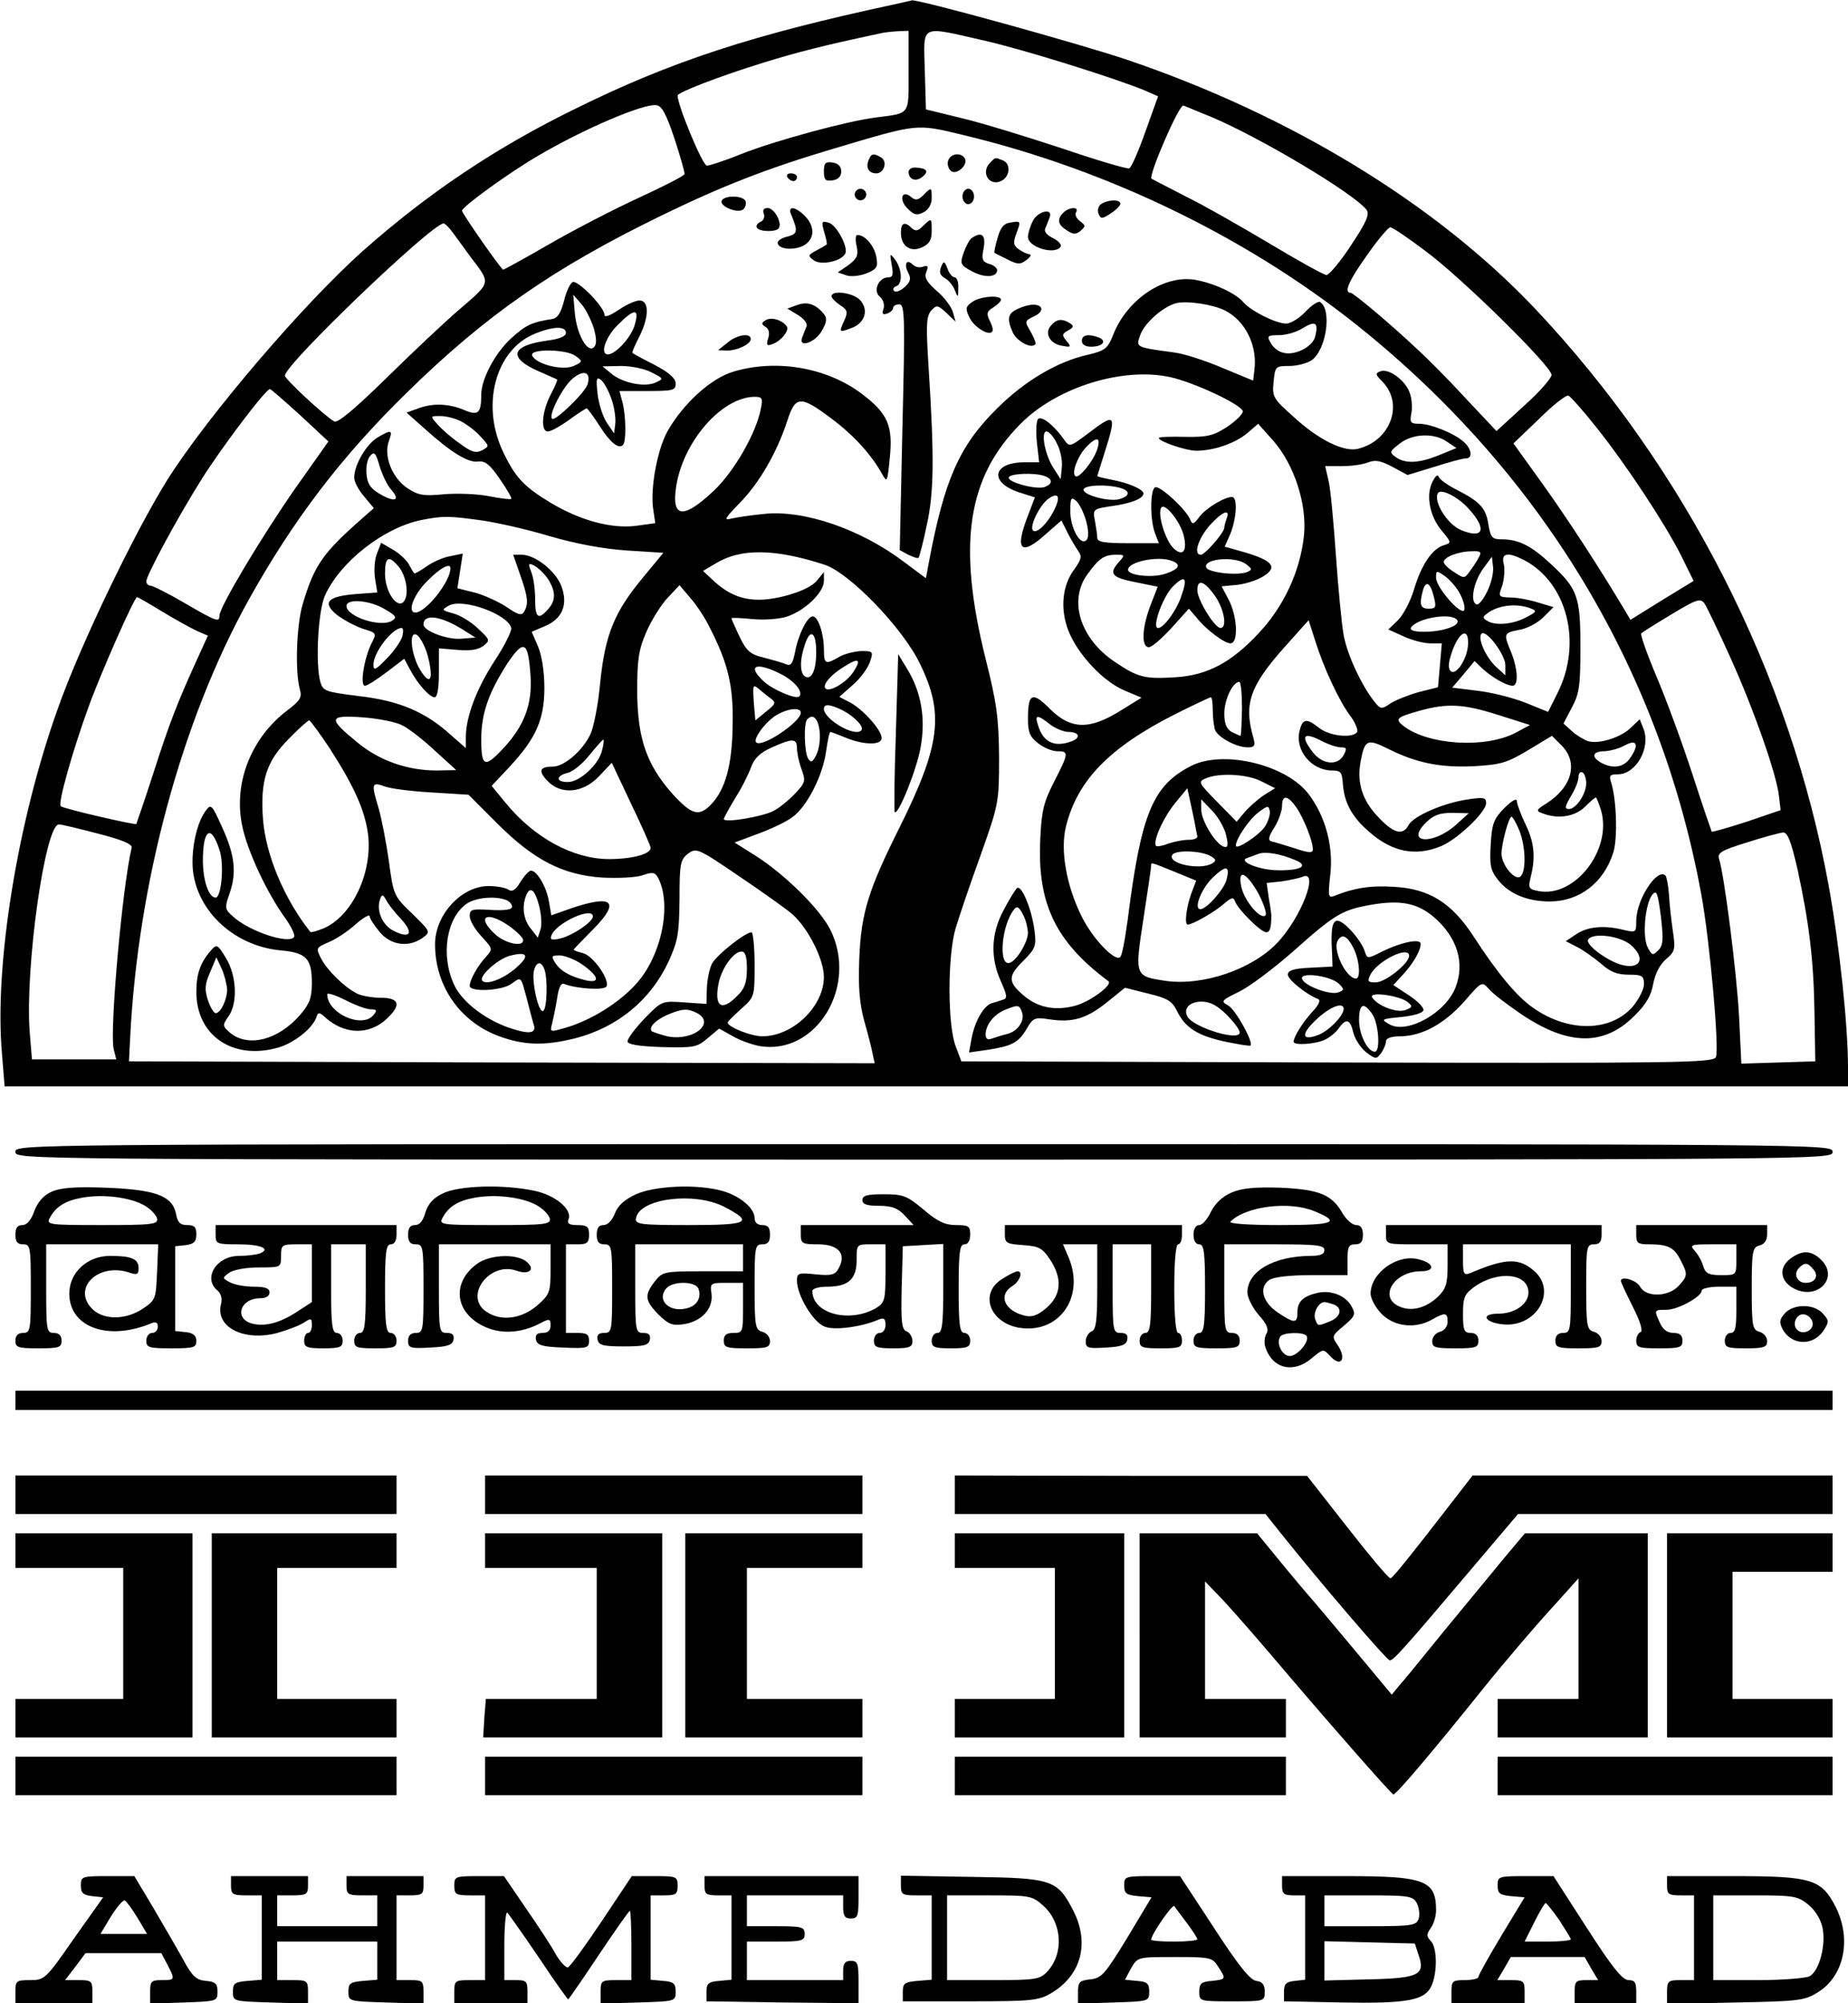<?xml version="1.0" standalone="no"?>
<!DOCTYPE svg PUBLIC "-//W3C//DTD SVG 20010904//EN"
 "http://www.w3.org/TR/2001/REC-SVG-20010904/DTD/svg10.dtd">
<svg version="1.0" xmlns="http://www.w3.org/2000/svg"
 width="480pt" height="520pt" viewBox="0 0 480 520"
 preserveAspectRatio="xMidYMid meet">

<g transform="translate(0,520) scale(0.1,-0.1)"
fill="#000000" stroke="none">
<path d="M2320 5188 c-364 -78 -576 -147 -825 -270 -205 -100 -383 -219 -552
-369 -154 -137 -403 -428 -508 -594 -84 -134 -227 -430 -285 -595 -104 -290
-165 -664 -145 -894 l7 -86 2394 0 2394 0 0 49 c0 109 -22 316 -50 471 -100
551 -372 1085 -764 1500 -257 271 -634 501 -1059 645 -128 43 -548 159 -559
154 -2 -1 -23 -5 -48 -11z m40 -172 c0 -117 6 -109 -85 -121 -74 -9 -265 -61
-350 -95 -42 -17 -82 -30 -89 -30 -11 0 -76 156 -76 182 0 8 108 50 225 86 84
26 154 44 300 75 11 3 32 5 48 6 l27 1 0 -104z m195 79 c102 -23 339 -97 419
-130 l34 -15 -33 -92 c-18 -51 -37 -94 -42 -95 -6 -2 -84 21 -175 52 -91 30
-208 66 -259 78 l-94 23 -3 102 c-3 121 -15 115 153 77z m-803 -255 c15 -46
27 -88 26 -92 -2 -5 -55 -32 -118 -61 -63 -29 -168 -83 -232 -120 -64 -37
-119 -67 -121 -67 -5 0 -107 146 -107 153 0 10 122 99 200 144 116 68 270 134
304 130 15 -1 26 -22 48 -87z m1393 57 c126 -53 367 -196 404 -241 9 -11 2
-30 -40 -93 -28 -43 -57 -77 -64 -77 -7 1 -73 37 -146 81 -74 44 -172 100
-219 123 -47 24 -87 45 -89 46 -9 7 72 195 83 190 6 -2 38 -16 71 -29z m-645
-47 c386 -92 760 -276 1053 -517 462 -379 761 -881 866 -1455 22 -120 47 -398
38 -422 -6 -15 -102 -16 -983 -14 l-977 3 -15 40 c-21 56 -21 233 0 305 9 30
38 116 65 190 47 133 48 136 48 255 -1 102 -6 140 -35 255 -74 297 -48 471 92
611 94 94 264 147 388 120 62 -14 182 -70 188 -88 2 -6 -16 -24 -39 -40 -37
-24 -52 -28 -111 -27 -37 1 -68 0 -68 -3 0 -9 71 -33 97 -33 46 0 100 19 132
45 l29 25 40 -45 c54 -62 87 -164 79 -245 -10 -93 -52 -184 -118 -254 -71 -76
-133 -109 -216 -114 -78 -5 -97 -1 -156 39 -91 60 -123 160 -72 229 30 41 43
50 74 50 23 0 23 -1 8 -18 -28 -31 -20 -41 41 -53 l59 -12 -19 -49 c-22 -58
-24 -108 -4 -108 8 0 34 23 59 50 l45 50 19 -22 c25 -32 73 -68 89 -68 21 0
18 69 -4 112 l-19 36 42 4 c23 3 53 13 68 23 36 23 22 40 -49 61 l-53 15 15
34 c16 40 19 95 4 95 -20 0 -69 -30 -85 -52 -14 -19 -18 -20 -23 -8 -9 26 -81
92 -92 85 -13 -8 -13 -85 0 -119 l10 -26 -80 0 c-61 0 -80 3 -80 14 0 7 -3 27
-6 44 -6 30 -5 31 42 38 52 7 84 20 84 33 0 11 -40 28 -84 36 -20 4 -36 8 -36
9 0 0 9 30 20 64 31 98 27 101 -45 46 -47 -35 -47 -35 -62 -14 -24 34 -55 60
-66 53 -5 -3 -7 -29 -4 -59 l6 -54 -38 0 c-83 0 -93 -52 -14 -78 l41 -13 -19
-50 c-34 -88 -17 -104 49 -44 l39 34 16 -32 c9 -18 22 -39 28 -48 10 -13 7
-22 -10 -46 -32 -42 -38 -103 -16 -160 24 -61 89 -131 145 -155 l45 -19 -55
-34 c-80 -50 -129 -49 -183 5 -46 46 -57 41 -57 -27 0 -33 5 -46 26 -62 15
-12 37 -21 50 -21 31 0 30 -5 -8 -79 -27 -53 -33 -76 -36 -150 -8 -167 40
-266 177 -368 12 -9 -46 -52 -84 -63 -50 -14 -94 -7 -130 21 -47 38 -49 53 -9
93 34 34 36 40 31 81 -8 59 -35 121 -46 109 -5 -5 -21 -31 -35 -58 -32 -60
-34 -123 -6 -184 16 -36 17 -44 5 -47 -8 -3 -21 -7 -29 -9 -21 -7 -43 -45 -52
-89 l-7 -39 49 7 c63 10 79 18 101 55 16 28 21 30 59 24 60 -9 97 2 150 45
l46 37 60 -15 c50 -12 62 -19 75 -45 21 -44 55 -65 126 -80 34 -7 64 -12 65
-10 9 7 -39 94 -58 104 -20 11 -18 13 29 36 28 14 89 60 137 102 111 99 130
110 203 123 79 14 123 5 167 -33 59 -52 79 -117 55 -180 -25 -67 -126 -123
-172 -97 -23 13 -22 14 30 19 30 3 56 10 58 17 3 6 -14 24 -37 39 l-41 27 24
26 c27 29 47 63 47 81 0 15 -52 4 -102 -21 -36 -18 -37 -18 -43 1 -9 29 -54
80 -71 80 -14 0 -18 -23 -14 -87 l1 -32 -58 -3 c-43 -2 -58 -7 -58 -18 0 -13
49 -52 78 -63 8 -3 3 -15 -14 -33 -25 -27 -49 -66 -49 -78 0 -11 61 -6 83 6
12 6 28 19 35 30 19 26 29 22 37 -12 4 -16 18 -39 33 -51 25 -19 27 -19 39 -3
7 10 13 24 13 31 0 8 13 13 38 13 56 1 113 32 165 90 46 53 46 53 64 33 10
-12 48 -41 85 -66 122 -82 215 -83 294 -3 30 29 43 53 48 82 5 26 17 50 33 64
24 20 25 26 18 74 -4 28 -9 70 -10 94 -2 24 -6 46 -9 49 -21 22 -76 -62 -76
-117 0 -31 -1 -31 -32 -24 -51 13 -94 9 -124 -11 l-27 -18 29 -15 c16 -8 44
-28 62 -43 24 -22 43 -29 72 -29 36 0 40 -3 40 -25 0 -13 -14 -40 -30 -59 -58
-65 -167 -66 -258 -2 -42 29 -93 90 -155 186 -57 87 -115 123 -206 128 -61 4
-104 -3 -154 -23 -17 -7 -18 -3 -12 52 9 73 -11 151 -54 209 -56 78 -222 119
-307 76 -100 -51 -130 -123 -165 -400 -7 -51 -15 -95 -20 -97 -15 -10 -71 49
-99 105 -40 80 -57 173 -41 236 30 119 113 204 283 290 48 24 90 44 93 44 3 0
5 -15 5 -34 0 -19 3 -42 6 -51 8 -19 55 -45 85 -45 17 0 20 4 15 23 -26 89
-11 135 82 239 l61 68 17 -53 c23 -73 62 -156 91 -195 13 -17 21 -37 18 -42
-11 -17 -71 -11 -98 10 -34 27 -44 25 -52 -9 -11 -50 32 -101 85 -101 23 0 26
-5 28 -36 4 -48 23 -84 68 -123 60 -53 121 -65 188 -37 42 18 116 88 116 111
0 15 -6 16 -47 10 -63 -9 -141 -43 -154 -66 -15 -29 -39 -23 -80 21 -41 43
-55 89 -45 143 11 58 17 60 72 33 72 -36 134 -49 221 -45 69 4 86 8 141 41
l63 38 25 -25 c44 -44 28 -108 -40 -151 -26 -16 -27 -19 -10 -25 40 -16 84 -9
110 16 14 14 27 25 29 25 2 0 8 -16 14 -35 28 -102 -69 -226 -163 -208 -26 5
-27 8 -20 37 13 52 9 90 -14 137 -12 25 -22 52 -22 59 0 9 -13 2 -32 -17 -28
-28 -33 -41 -36 -95 -3 -54 -1 -67 19 -92 28 -36 76 -56 134 -56 77 0 140 48
165 126 12 36 9 137 -5 182 -6 19 -4 22 17 22 47 0 86 68 67 118 l-10 25 -23
-22 c-27 -26 -83 -43 -111 -35 -11 4 -30 15 -42 26 l-22 20 22 42 c19 35 22
57 22 156 0 132 -7 152 -79 218 -50 46 -82 62 -125 62 -25 0 -29 4 -35 38 -6
43 -22 60 -83 91 -22 11 -43 26 -46 33 -3 8 -9 2 -17 -14 -17 -35 -6 -90 26
-127 24 -29 24 -30 5 -36 -31 -9 -59 -51 -78 -114 -9 -31 -28 -67 -42 -81
l-25 -24 40 -18 c21 -10 53 -18 69 -18 l30 0 -5 -57 -5 -57 -48 -12 c-26 -7
-59 -20 -74 -29 -25 -17 -27 -17 -45 6 -33 43 -68 118 -78 170 -5 28 -14 120
-20 206 -6 86 -14 173 -19 194 l-9 39 43 0 c24 0 55 4 69 10 19 7 33 4 63 -12
l39 -21 69 21 c37 12 74 22 82 22 19 0 16 24 -5 43 -24 22 -86 47 -116 47 -22
0 -25 3 -20 28 3 15 1 39 -5 54 -12 32 -55 63 -76 54 -13 -5 -13 -8 5 -26 57
-57 23 -154 -63 -175 -36 -9 -102 23 -167 83 -53 47 -56 52 -52 91 4 40 5 41
41 41 20 0 46 7 58 15 38 27 53 131 22 151 -5 3 -22 -8 -38 -25 -16 -17 -39
-31 -50 -31 -27 0 -92 33 -111 55 -20 24 -79 51 -128 59 -79 12 -172 -50 -209
-139 -16 -41 -22 -45 -68 -56 -80 -18 -165 -69 -236 -140 -97 -96 -136 -184
-176 -397 l-8 -43 -55 41 c-113 86 -261 137 -365 126 -33 -3 -71 -9 -85 -12
-21 -6 -18 0 22 41 50 51 96 130 123 213 21 65 34 66 114 6 59 -44 104 -94
132 -144 13 -24 14 -22 20 40 9 85 -5 117 -73 168 -90 68 -222 91 -334 57 -57
-17 -129 -82 -170 -154 -27 -48 -46 -152 -37 -205 l5 -34 -50 -7 c-64 -8 -145
14 -222 60 -71 43 -93 67 -126 138 -53 118 -17 254 79 298 50 22 87 24 87 5 0
-9 -17 -16 -48 -20 -96 -13 -104 -45 -20 -81 24 -11 44 -19 45 -20 2 -1 -6
-19 -17 -40 -23 -45 -26 -95 -7 -95 8 0 33 14 55 30 23 17 44 30 46 30 2 0 17
-20 33 -45 27 -43 50 -62 61 -50 9 8 8 75 -1 110 l-8 30 73 0 c66 0 73 2 73
19 0 14 -17 29 -55 49 -30 15 -56 29 -57 31 -2 1 6 20 17 41 26 51 27 95 1 95
-10 0 -35 -11 -55 -25 -23 -15 -36 -20 -36 -12 0 20 -68 89 -82 85 -7 -3 -17
-24 -23 -49 -8 -31 -17 -45 -30 -47 -52 -8 -69 -15 -107 -50 -42 -38 -78 -106
-78 -147 0 -48 -8 -55 -45 -39 -41 17 -83 18 -121 3 l-28 -10 45 -40 c70 -63
115 -91 141 -87 18 2 30 -7 56 -45 19 -27 32 -50 30 -52 -2 -2 -28 1 -58 7
-30 6 -83 8 -117 5 -53 -5 -66 -3 -95 16 -40 27 -62 84 -48 122 11 29 7 31
-30 9 -29 -18 -60 -71 -60 -104 0 -10 11 -32 26 -49 l25 -30 -43 -38 c-91 -81
-113 -114 -142 -212 -16 -55 -20 -175 -7 -221 6 -21 0 -29 -34 -55 -93 -71
-139 -188 -116 -298 13 -65 64 -174 111 -239 16 -22 27 -45 24 -50 -13 -20
-117 14 -160 54 -20 18 -21 21 -7 61 18 53 13 99 -22 174 -25 55 -27 57 -41
38 -20 -27 -34 -82 -34 -133 0 -116 101 -217 229 -229 67 -6 81 -21 81 -85 0
-39 -6 -54 -31 -83 -57 -65 -133 -84 -180 -47 -21 18 -22 20 -6 43 25 34 22
106 -6 152 -22 36 -24 37 -39 20 -28 -32 -38 -61 -38 -108 0 -112 93 -177 210
-145 42 11 92 50 102 80 4 13 8 13 24 -2 50 -44 113 -45 158 -3 39 36 34 55
-15 55 -22 0 -50 5 -62 11 -33 17 -77 60 -93 91 -14 27 -13 28 19 42 18 7 50
28 70 46 20 18 37 27 37 22 0 -6 12 -24 26 -41 29 -35 75 -41 111 -16 22 16
22 16 -26 63 -48 46 -49 48 -61 137 -7 50 -19 110 -26 135 -20 66 -19 71 14
59 15 -6 70 -13 123 -16 l96 -6 74 -74 c96 -96 171 -134 273 -141 41 -2 88 0
105 6 26 9 32 8 40 -6 34 -64 14 -185 -45 -262 -40 -52 -118 -104 -189 -126
-47 -14 -47 -14 -41 9 3 12 9 41 13 65 4 28 10 41 18 38 34 -13 103 -17 110
-7 10 17 -34 80 -61 87 -13 3 -24 7 -24 9 0 1 23 25 51 53 71 72 51 91 -58 54
l-51 -18 -6 35 c-6 38 -31 81 -47 81 -5 0 -17 -13 -27 -29 -13 -22 -22 -27
-32 -20 -8 5 -31 9 -51 9 -70 0 -139 -74 -139 -151 0 -108 64 -200 164 -238
67 -25 121 -26 201 -6 110 29 195 99 242 200 24 53 27 72 28 161 0 92 2 102
22 118 22 16 26 14 135 -60 62 -42 124 -86 137 -98 41 -37 81 -117 81 -162 0
-76 -80 -154 -160 -154 -29 0 -90 24 -90 36 0 2 16 18 35 35 35 31 35 32 35
115 0 46 -4 84 -8 84 -16 0 -91 -59 -103 -82 -6 -12 -12 -40 -13 -63 l-1 -41
-58 4 c-58 4 -58 4 -103 -42 -24 -25 -44 -52 -44 -59 0 -8 27 -13 89 -15 83
-2 91 -1 119 23 l30 25 34 -19 c18 -11 49 -22 69 -26 148 -27 260 155 185 303
-28 54 -117 142 -194 191 l-54 34 59 22 c33 12 74 31 90 43 39 27 81 110 89
174 4 26 8 48 11 48 2 0 20 -7 40 -15 46 -19 93 -20 93 -1 0 21 -48 74 -81 92
l-29 15 34 30 c19 16 39 43 45 59 10 29 9 30 -22 30 -18 -1 -43 -7 -57 -15
-36 -21 -40 -19 -40 19 0 41 -15 86 -29 86 -14 0 -38 -48 -46 -93 -6 -30 -11
-37 -24 -31 -9 4 -35 11 -57 17 -35 8 -45 17 -63 54 -11 24 -21 45 -21 48 0 2
24 1 54 -2 30 -3 69 0 89 6 48 16 97 63 97 93 l0 23 -18 -22 c-11 -14 -41 -29
-83 -40 -79 -20 -130 -10 -182 36 l-31 29 34 20 c64 39 153 38 282 -4 64 -21
202 -163 247 -256 64 -130 54 -212 -53 -427 -80 -160 -99 -220 -104 -337 -3
-75 0 -117 13 -165 10 -35 20 -74 22 -87 l5 -22 -968 2 -969 3 3 60 c20 403
134 825 308 1138 116 208 241 372 411 538 205 201 381 323 658 458 160 78 278
124 450 175 222 66 213 65 335 36z m-1323 -255 c10 -14 31 -42 46 -63 52 -68
53 -64 -26 -132 -40 -34 -127 -116 -194 -182 -83 -81 -126 -117 -135 -112 -28
17 -128 110 -128 119 0 29 380 393 412 395 4 0 15 -11 25 -25z m2526 -47 c96
-71 327 -299 327 -321 0 -9 -32 -45 -71 -80 l-72 -66 -81 86 c-44 48 -99 103
-121 123 -74 70 -170 150 -177 150 -18 0 -5 31 43 98 28 40 55 72 60 72 6 0
47 -28 92 -62z m-2161 -199 c8 -28 8 -43 1 -50 -17 -17 -45 33 -50 89 l-4 47
20 -23 c12 -13 26 -42 33 -63z m1640 45 c53 -27 85 -92 76 -156 l-3 -26 -80
33 c-44 19 -100 37 -125 40 -102 14 -100 13 -88 46 11 31 59 73 93 82 28 7 95
-3 127 -19z m-1533 -36 c-8 -32 -50 -78 -70 -78 -21 0 -7 44 25 76 44 44 57
44 45 2z m1767 -32 c-7 -27 -55 -51 -85 -41 -12 3 -26 15 -31 26 -10 17 -7 19
22 19 18 0 47 8 63 19 32 19 40 14 31 -23z m-1921 -50 c19 -14 19 -15 -5 -26
-29 -13 -100 5 -108 28 -5 17 89 16 113 -2z m198 -43 c31 -16 31 -16 10 -26
-29 -13 -86 -1 -115 23 l-23 19 48 1 c26 0 62 -7 80 -17z m-167 -31 c-7 -22
-85 -97 -92 -89 -10 10 28 83 53 104 30 25 49 17 39 -15z m63 -40 c7 -21 11
-49 9 -63 l-3 -24 -19 28 c-10 15 -21 49 -24 75 -4 41 -3 45 10 35 8 -7 20
-30 27 -51z m-809 -40 l73 -68 -87 -123 c-87 -125 -196 -307 -196 -329 0 -18
-7 -16 -91 33 -43 25 -83 45 -89 45 -5 0 -10 5 -10 11 0 15 79 162 143 264 50
80 167 235 178 235 3 0 38 -31 79 -68z m3367 -32 c78 -98 175 -245 219 -331
l33 -67 -82 -50 -82 -51 -16 27 c-69 115 -146 233 -211 324 l-77 107 67 64
c36 36 71 63 76 60 6 -3 39 -40 73 -83z m-2171 48 c-12 -62 -68 -160 -120
-210 -80 -76 -112 -74 -100 7 17 117 117 233 203 235 21 0 23 -3 17 -32z
m-778 -32 c15 -8 38 -25 50 -39 23 -25 24 -25 4 -36 -16 -8 -27 -5 -58 18 -22
15 -48 38 -58 50 -19 21 -19 21 8 21 15 0 39 -6 54 -14z m1547 -57 c9 -16 15
-44 13 -62 l-3 -31 -18 28 c-23 34 -34 96 -19 96 7 0 19 -14 27 -31z m1014 4
l24 -16 -44 -18 c-53 -22 -89 -23 -113 -6 -18 13 -17 15 9 35 33 27 91 29 124
5z m-910 -22 c-11 -31 -48 -75 -56 -67 -10 9 6 51 27 74 29 31 41 28 29 -7z
m-1833 -102 c25 -28 10 -34 -28 -12 -25 14 -34 27 -36 52 -2 18 2 39 9 47 11
13 15 9 25 -26 7 -23 20 -50 30 -61z m1698 35 c21 -8 20 -20 0 -28 -20 -8 -94
11 -94 24 0 11 69 14 94 4z m194 -30 c29 -8 28 -22 -2 -30 -29 -7 -99 13 -91
27 7 10 59 12 93 3z m908 -56 c47 -52 37 -78 -21 -54 -36 15 -73 75 -60 96 8
13 54 -11 81 -42z m-1080 -6 c-17 -33 -44 -58 -53 -49 -10 10 18 67 41 83 26
18 32 4 12 -34z m85 -24 c7 -26 7 -44 1 -50 -16 -16 -42 32 -42 75 0 34 2 38
15 27 8 -7 20 -30 26 -52z m254 -40 c9 -39 -3 -53 -26 -32 -22 20 -43 89 -33
106 9 15 51 -37 59 -74z m111 46 c-3 -9 -6 -19 -6 -24 0 -12 -50 -70 -61 -70
-20 0 -7 41 22 75 32 36 56 47 45 19z m-1941 -4 c39 -5 120 -23 180 -41 72
-21 143 -34 204 -38 l94 -6 -52 -63 c-75 -90 -99 -148 -112 -273 -5 -57 -17
-118 -26 -136 -20 -42 -68 -83 -97 -83 -34 0 -39 -11 -14 -37 35 -37 92 -32
134 12 l33 35 50 -106 c28 -58 51 -110 51 -115 0 -16 -48 -29 -108 -29 -93 0
-194 55 -268 145 l-37 45 46 49 c69 74 91 123 91 206 0 42 -7 85 -17 108 l-16
37 35 15 c45 19 60 56 42 104 -15 39 -68 81 -103 81 l-22 0 18 -52 c21 -59 22
-77 10 -96 -6 -11 -16 -8 -46 13 -22 14 -59 31 -83 37 l-44 11 7 45 7 45 -34
-7 c-18 -3 -46 -16 -61 -27 -16 -11 -30 -19 -31 -17 -2 1 -8 12 -14 23 -6 11
-24 28 -41 38 l-31 18 -11 -28 c-6 -15 -8 -44 -5 -64 l6 -37 -55 -4 c-75 -6
-89 -22 -50 -54 17 -13 47 -29 67 -36 36 -11 37 -11 23 -38 -19 -38 -31 -110
-17 -110 6 0 31 16 56 35 l46 35 15 -28 c20 -38 51 -72 64 -72 7 0 11 24 11
64 l0 63 48 -4 c32 -3 53 0 67 10 19 15 18 16 -14 46 -18 17 -47 35 -65 39
-29 8 -30 9 -10 20 37 20 155 -23 162 -59 1 -8 -18 -46 -43 -84 -47 -72 -75
-146 -75 -198 l0 -29 -40 35 c-65 59 -133 88 -237 100 -88 11 -94 13 -101 37
-13 47 -6 183 12 224 39 87 152 176 250 196 56 11 70 11 151 0z m2596 -97 c-5
-10 -16 -26 -24 -37 -13 -18 -15 -18 -40 -1 -15 9 -27 21 -27 26 0 13 39 28
73 28 23 1 26 -2 18 -16z m118 -7 c112 -59 152 -216 86 -346 l-24 -48 -59 24
c-33 13 -89 27 -125 31 l-65 8 29 34 29 35 22 -21 c26 -23 61 -43 77 -43 16 0
13 45 -4 87 -20 48 -20 50 21 58 20 3 48 18 63 33 l26 26 -40 12 c-22 7 -54
13 -72 13 -31 1 -32 2 -21 31 5 17 7 42 4 55 -8 30 10 33 53 11z m-2926 -14
c22 -24 30 -73 17 -92 -17 -24 -50 23 -50 71 0 43 9 48 33 21z m2011 12 c25
-9 19 -21 -16 -33 -34 -12 -98 -5 -98 10 0 21 79 37 114 23z m192 -8 c17 -13
17 -15 3 -21 -26 -10 -102 -1 -106 12 -8 23 74 30 103 9z m627 -71 c-10 -21
-22 -36 -28 -34 -17 7 -8 56 16 91 l24 33 3 -26 c2 -15 -5 -44 -15 -64z
m-2439 31 c20 -32 20 -55 -1 -78 -25 -28 -33 -22 -33 26 0 25 -4 56 -10 71 -9
23 -8 25 9 16 10 -6 26 -21 35 -35z m-254 29 c0 -35 -64 -115 -91 -115 -22 0
-5 46 30 81 34 35 61 49 61 34z m2624 -70 c8 -16 12 -33 9 -39 -9 -14 -73 60
-73 84 0 20 1 20 25 3 13 -10 31 -31 39 -48z m-728 -9 c-16 -41 -51 -84 -61
-75 -10 11 18 83 41 106 34 34 40 23 20 -31z m92 4 c22 -34 30 -80 12 -80 -15
0 -60 73 -60 98 0 31 19 24 48 -18z m567 -2 c6 -24 4 -28 -14 -28 -22 0 -25
10 -15 48 8 27 20 19 29 -20z m-1881 -78 c47 -92 61 -150 59 -250 -1 -103 -18
-168 -55 -207 -32 -34 -51 -29 -102 27 -67 76 -90 143 -91 265 0 84 4 109 24
155 13 30 38 70 55 88 l31 33 28 -33 c16 -18 39 -53 51 -78z m-1422 42 c35
-21 75 -43 90 -50 l28 -12 -26 -57 c-53 -116 -74 -170 -115 -298 -23 -71 -44
-132 -45 -134 -3 -3 -182 38 -196 46 -9 4 30 143 72 258 31 86 119 285 126
285 2 0 32 -17 66 -38z m4073 -120 c61 -135 121 -306 126 -361 l4 -34 -88 -30
c-49 -16 -89 -27 -91 -26 -1 2 -24 69 -50 149 -26 80 -68 194 -93 253 -25 59
-43 110 -40 113 3 3 38 25 78 49 65 39 75 43 86 29 6 -9 37 -73 68 -142z
m-3496 127 c31 -18 33 -22 18 -31 -31 -17 -117 12 -117 39 0 20 61 15 99 -8z
m2976 2 c18 -7 17 -9 -12 -24 -34 -18 -80 -22 -101 -8 -11 6 -11 10 0 18 28
22 76 28 113 14z m-2775 -54 l35 -22 -37 -3 c-36 -3 -98 20 -98 37 0 28 43 23
100 -12z m2585 23 c9 -14 -38 -30 -86 -30 -26 0 -38 4 -34 11 16 25 107 40
120 19z m-2740 -42 c-4 -13 -22 -39 -41 -58 -29 -30 -34 -32 -34 -15 0 31 48
94 73 95 5 0 5 -10 2 -22z m66 -50 c16 -62 7 -80 -19 -38 -26 42 -31 110 -7
90 8 -7 20 -30 26 -52z m1009 9 c0 -47 -12 -73 -29 -63 -14 9 -14 44 0 84 14
42 29 31 29 -21z m1693 18 c-3 -38 -32 -80 -45 -67 -8 8 -6 25 6 57 19 49 42
55 39 10z m97 -52 l0 -26 -24 22 c-27 25 -49 75 -38 86 12 12 62 -54 62 -82z
m-2532 -28 c5 -74 -17 -131 -73 -190 -46 -49 -55 -45 -55 25 0 68 19 122 68
198 43 64 54 58 60 -33z m838 10 c-18 -27 -62 -53 -72 -42 -9 9 15 37 51 58
36 23 43 17 21 -16z m-187 -5 c35 -18 58 -46 47 -58 -9 -8 -70 18 -93 40 -44
41 -19 51 46 18z m1197 -90 c-1 -38 -2 -70 -4 -70 -2 0 -12 5 -23 10 -13 8
-19 21 -19 48 0 36 22 82 39 82 4 0 7 -31 7 -70z m-1253 50 c7 -6 19 -16 29
-23 14 -11 13 -14 -12 -34 l-28 -23 -4 45 c-3 49 -3 50 15 35z m216 -54 c32
-17 57 -44 48 -52 -17 -18 -97 29 -97 56 0 14 16 12 49 -4z m1703 -12 l82 -26
-39 -21 c-79 -40 -224 -31 -289 18 -24 19 -19 23 41 40 72 20 114 18 205 -11z
m-1812 6 c0 -24 -101 -92 -116 -77 -9 9 27 57 55 72 30 17 61 19 61 5z m-1035
-33 c17 -8 55 -38 85 -66 l55 -50 -51 -1 c-75 0 -148 25 -206 73 -77 63 -75
71 13 65 41 -3 88 -12 104 -21z m1079 7 c9 -24 7 -63 -5 -86 -9 -17 -13 -18
-20 -7 -10 16 -12 93 -2 102 11 11 20 8 27 -9z m603 -4 c14 -11 36 -20 49 -20
27 0 32 -15 8 -24 -45 -17 -75 -3 -88 42 -9 27 -2 28 31 2z m-1871 -62 c64
-99 92 -162 100 -224 12 -100 -42 -213 -116 -244 -17 -7 -32 -11 -34 -9 -68
86 -116 200 -123 294 -7 99 9 149 67 207 26 27 50 48 53 48 3 0 27 -33 53 -72z
m2580 17 c16 -8 37 -15 47 -15 15 0 16 -3 7 -20 -15 -28 -54 -25 -79 6 -35 45
-26 56 25 29z m-1872 -22 c-8 -37 -58 -83 -89 -83 -32 0 -32 16 0 24 13 3 39
24 56 46 18 22 34 40 36 40 2 0 1 -12 -3 -27z m506 5 c0 -12 5 -36 12 -55 11
-30 10 -35 -18 -64 -16 -17 -41 -37 -55 -44 -28 -15 -129 -32 -129 -21 0 3 14
28 30 55 17 26 35 63 41 80 8 22 23 37 52 50 55 25 67 25 67 -1z m2166 -23
c-17 -27 -45 -32 -77 -15 -27 15 -23 30 9 30 15 1 38 7 52 15 31 17 38 3 16
-30z m-116 -68 c0 -28 -26 -67 -45 -67 -12 0 -10 7 5 33 11 17 20 40 20 50 0
10 5 15 10 12 6 -3 10 -16 10 -28z m-842 4 l34 -17 -29 -18 c-15 -10 -38 -30
-50 -44 l-21 -25 -51 52 c-49 50 -50 52 -28 61 37 15 110 10 145 -9z m-168
-143 c0 -5 -11 -8 -24 -8 -14 0 -37 -5 -52 -10 -15 -6 -29 -8 -31 -6 -10 10
18 73 49 111 l32 39 13 -60 c7 -32 12 -62 13 -66z m258 75 c19 -29 42 -86 42
-108 0 -10 -12 -9 -47 3 -27 8 -54 17 -61 18 -9 3 -7 13 8 36 11 18 20 43 20
56 0 30 15 28 38 -5z m-183 -72 c6 -26 4 -32 -6 -29 -22 7 -59 68 -59 97 l0
26 29 -30 c16 -17 32 -45 36 -64z m101 24 c-15 -23 -76 -63 -76 -50 0 17 33
66 57 85 25 19 28 20 31 5 2 -9 -4 -27 -12 -40z m497 5 c-60 -54 -134 -50 -80
4 20 20 36 26 69 26 l43 -1 -32 -29z m163 -15 c17 -41 19 -111 2 -121 -15 -9
-48 32 -48 60 0 26 19 96 26 96 3 0 12 -16 20 -35z m-3691 -9 c59 -15 89 -27
87 -36 -25 -107 -57 -473 -47 -522 l7 -28 -110 0 -109 0 -6 73 c-12 165 40
537 76 537 7 0 52 -11 102 -24z m315 -42 c13 -38 5 -124 -10 -124 -18 0 -33
45 -33 96 0 82 21 96 43 28z m4099 -51 c30 -139 42 -234 44 -375 l2 -123 -96
-3 -96 -3 -6 123 c-6 112 -38 365 -52 409 -5 15 7 22 72 42 43 14 85 25 94 26
12 1 21 -22 38 -96z m-1527 36 c17 -9 18 -13 7 -20 -31 -19 -118 -1 -104 22 8
13 72 11 97 -2z m221 -11 c38 -15 17 -28 -43 -27 -49 0 -107 24 -80 32 8 3 22
8 30 11 18 6 54 0 93 -16z m-312 -31 l56 -23 -13 -34 c-13 -37 -18 -80 -9 -80
13 0 72 34 94 54 20 17 25 18 29 6 7 -20 67 -80 81 -80 9 0 13 11 13 40 1 3
-2 24 -6 46 l-6 42 38 4 c20 3 45 8 55 12 45 20 -3 -106 -66 -172 -66 -69
-194 -112 -290 -98 -80 12 -80 12 -57 161 11 72 20 133 20 138 0 9 -3 10 61
-16z m135 -20 c-6 -25 -52 -77 -68 -77 -19 0 3 55 33 83 34 32 44 30 35 -6z
m84 -39 c13 -26 21 -50 17 -54 -13 -13 -56 39 -63 75 -10 48 14 37 46 -21z
m-1870 -28 c6 -23 8 -51 4 -62 l-7 -22 -18 23 c-19 23 -24 56 -13 85 10 27 23
18 34 -24z m2907 -117 c-14 -14 -16 -13 -27 7 -15 28 -7 115 12 138 11 13 14
4 22 -57 7 -60 6 -75 -7 -88z m-3265 81 c34 -37 23 -52 -20 -30 -30 15 -46 55
-34 84 4 11 7 10 15 -4 5 -11 23 -33 39 -50z m272 50 c9 -3 16 -11 16 -18 0
-7 -18 -10 -55 -8 -49 3 -55 2 -55 -16 0 -11 14 -35 30 -52 30 -33 31 -33 12
-54 -22 -24 -42 -60 -42 -75 0 -17 83 -13 108 5 27 19 24 22 41 -41 7 -27 15
-58 18 -67 6 -22 -16 -23 -70 -4 -62 23 -119 68 -138 111 -35 76 -19 173 33
209 23 16 73 21 102 10z m1356 -85 c0 -26 -33 -79 -51 -79 -26 0 -16 100 14
138 8 11 13 9 23 -10 8 -13 13 -35 14 -49z m-1130 42 c0 -14 -52 -49 -84 -57
-22 -5 -28 -4 -24 7 11 33 108 77 108 50z m-220 -23 c19 -13 35 -29 38 -35 7
-23 -44 -14 -72 12 -49 45 -24 62 34 23z m2195 -58 c16 -31 20 -80 7 -80 -26
0 -62 76 -47 99 11 18 24 12 40 -19z m721 7 c37 -32 27 -62 -18 -53 -37 7
-101 53 -93 67 12 19 83 10 111 -14z m-2894 -58 c-32 -29 -78 -47 -89 -35 -11
11 39 56 71 65 46 12 53 1 18 -30z m598 -4 c0 -35 -6 -52 -25 -70 -40 -41 -60
-29 -49 30 7 40 39 85 60 85 10 0 14 -13 14 -45z m1720 34 c0 -20 -62 -69 -86
-69 -22 0 -23 2 -14 21 20 36 100 75 100 48z m-2150 -21 c45 -31 51 -51 13
-43 -42 10 -67 24 -81 46 -11 17 -9 19 11 19 13 0 39 -10 57 -22z m-920 -66
c0 -27 -17 -62 -30 -62 -4 0 -14 15 -20 34 -9 28 -8 41 6 73 l16 38 14 -30 c7
-16 13 -40 14 -53z m824 52 c9 -24 7 -102 -3 -108 -12 -8 -31 78 -24 105 6 23
19 25 27 3z m2064 -38 c14 -14 14 -16 -2 -22 -21 -8 -88 17 -94 35 -6 19 75 8
96 -13z m-2515 -66 c16 0 17 -3 7 -15 -30 -36 -120 5 -120 54 0 5 21 -2 47
-15 25 -13 55 -24 66 -24z m2693 19 c14 -11 13 -14 -6 -21 -22 -8 -72 11 -86
33 -10 16 71 5 92 -12z m-470 -33 c19 -19 34 -39 34 -46 0 -24 -117 12 -135
40 -13 21 4 40 36 40 22 0 41 -10 65 -34z m-532 8 c9 -23 -10 -51 -38 -58 -13
-3 -31 -9 -40 -12 -11 -4 -16 -1 -16 12 1 25 22 51 51 63 33 13 36 13 43 -5z
m836 7 c0 -18 -41 -60 -70 -69 -42 -15 -40 7 5 47 34 30 65 40 65 22z m74 -13
c17 -24 22 -98 7 -98 -19 0 -41 45 -41 82 0 43 12 48 34 16z m-1753 2 c49 -27
-13 -74 -78 -60 -19 5 -37 11 -40 13 -9 10 9 29 41 43 38 16 52 17 77 4z"/>
<path d="M2256 4784 c-8 -20 1 -34 20 -34 20 0 30 30 13 41 -20 12 -26 11 -33
-7z"/>
<path d="M2463 4784 c-3 -8 -1 -20 6 -27 14 -14 47 15 37 32 -10 16 -36 13
-43 -5z"/>
<path d="M2572 4778 c-26 -26 -2 -64 30 -47 22 12 24 45 2 53 -20 8 -18 8 -32
-6z"/>
<path d="M2140 4755 c0 -22 4 -26 23 -23 14 2 22 10 22 23 0 13 -8 21 -22 23
-19 3 -23 -1 -23 -23z"/>
<path d="M2360 4754 c0 -20 19 -27 36 -13 17 14 12 22 -16 24 -11 1 -20 -4
-20 -11z"/>
<path d="M2045 4740 c3 -5 10 -10 16 -10 5 0 9 5 9 10 0 6 -7 10 -16 10 -8 0
-12 -4 -9 -10z"/>
<path d="M2220 4695 c0 -8 7 -15 15 -15 8 0 15 7 15 15 0 8 -7 15 -15 15 -8 0
-15 -7 -15 -15z"/>
<path d="M2398 4693 c-14 -13 -20 -14 -32 -4 -24 20 -32 -8 -8 -31 16 -16 23
-18 41 -9 13 7 21 21 21 36 0 30 -1 30 -22 8z"/>
<path d="M2500 4690 c0 -11 7 -20 15 -20 8 0 15 9 15 20 0 11 -7 20 -15 20 -8
0 -15 -9 -15 -20z"/>
<path d="M1875 4680 c-9 -15 43 -36 56 -23 6 6 8 16 5 22 -9 14 -53 14 -61 1z"/>
<path d="M2861 4671 c-8 -5 -11 -16 -8 -25 6 -15 9 -15 32 0 14 9 25 20 25 25
0 12 -31 11 -49 0z"/>
<path d="M1984 4645 c3 -9 -1 -18 -9 -21 -8 -4 -12 -10 -9 -15 6 -11 51 -12
57 -1 9 14 -12 52 -29 52 -10 0 -14 -5 -10 -15z"/>
<path d="M2055 4643 c18 -43 17 -50 -9 -57 -14 -3 -26 -10 -26 -16 0 -16 37
-21 64 -9 32 15 35 50 6 79 -25 25 -45 26 -35 3z"/>
<path d="M2762 4648 c-17 -17 -15 -31 9 -46 16 -11 24 -11 36 -1 13 12 13 14
-2 25 -9 7 -14 17 -10 23 9 15 -18 14 -33 -1z"/>
<path d="M2682 4625 c-7 -14 -12 -32 -12 -40 0 -27 71 -48 85 -25 3 5 -6 15
-20 22 -15 7 -24 17 -20 25 3 7 8 20 11 28 11 27 -32 17 -44 -10z"/>
<path d="M2141 4597 c5 -17 8 -31 6 -32 -1 -1 -13 -8 -26 -15 -23 -12 -23 -14
-7 -26 18 -13 70 -3 81 17 10 15 -22 76 -43 81 -18 5 -19 3 -11 -25z"/>
<path d="M2397 4613 c-13 -13 -19 -14 -29 -5 -18 18 -28 14 -28 -12 0 -35 25
-52 55 -38 19 9 25 19 25 42 0 35 0 35 -23 13z"/>
<path d="M2623 4622 c-16 -2 -25 -14 -32 -40 -6 -20 -9 -37 -8 -38 1 -1 16 -9
33 -17 27 -14 34 -14 50 -2 11 8 14 15 8 15 -5 0 -18 6 -28 13 -14 10 -15 17
-6 41 12 33 12 33 -17 28z"/>
<path d="M2225 4561 c5 -24 1 -32 -21 -49 l-28 -19 23 -8 c12 -4 36 -1 53 6
26 11 29 16 24 43 -6 29 -29 56 -49 56 -5 0 -6 -13 -2 -29z"/>
<path d="M2524 4582 c-6 -4 -15 -21 -21 -38 -10 -29 -9 -32 23 -49 32 -17 64
-15 64 4 0 5 -9 13 -21 16 -18 6 -20 12 -14 41 6 34 -5 44 -31 26z"/>
<path d="M2316 4513 c5 -26 3 -33 -9 -33 -25 0 -40 -35 -22 -50 9 -7 13 -21
10 -31 -5 -14 -2 -17 9 -13 9 3 16 10 16 15 0 5 7 9 16 9 14 0 15 -33 8 -319
l-7 -319 22 -12 c13 -6 24 -10 27 -8 2 3 12 40 21 84 19 84 20 177 5 409 -7
110 -6 133 6 148 15 16 17 16 40 -5 l24 -23 -7 25 c-4 14 -23 39 -42 55 -26
23 -33 35 -27 49 6 15 4 18 -8 14 -9 -4 -21 -1 -27 5 -16 16 -24 2 -12 -21 8
-15 6 -23 -9 -37 -11 -10 -23 -15 -28 -10 -4 4 -1 10 6 12 17 6 15 45 -3 69
-14 18 -14 17 -9 -13z"/>
<path d="M2444 4506 c-5 -13 -2 -21 10 -28 10 -5 21 -19 26 -31 8 -21 9 -20 9
6 1 15 -4 27 -9 27 -6 0 -15 10 -19 23 -8 20 -10 21 -17 3z"/>
<path d="M2160 4431 c0 -5 10 -15 22 -23 20 -13 21 -18 10 -42 -13 -29 -13
-30 21 -17 34 13 44 47 21 72 -17 19 -74 27 -74 10z"/>
<path d="M2525 4416 c-17 -12 -18 -17 -7 -40 12 -26 54 -51 60 -35 2 4 -2 17
-8 28 -8 17 -7 23 10 33 11 7 20 16 20 20 0 13 -55 9 -75 -6z"/>
<path d="M2070 4408 l-25 -9 28 -17 c15 -9 25 -22 22 -29 -3 -7 -8 -20 -11
-28 -12 -29 31 -16 50 15 14 25 15 34 5 46 -21 25 -43 32 -69 22z"/>
<path d="M2643 4398 c-26 -12 -28 -26 -12 -62 11 -22 47 -42 58 -30 3 2 -3 17
-12 33 -16 27 -16 28 9 40 27 12 24 31 -4 30 -9 0 -27 -5 -39 -11z"/>
<path d="M1989 4369 c-12 -7 -12 -10 0 -18 8 -5 11 -16 6 -30 -5 -17 -3 -20
12 -14 22 8 43 35 37 45 -11 17 -40 26 -55 17z"/>
<path d="M2729 4354 c-17 -20 -1 -48 32 -52 21 -4 22 -2 9 13 -12 15 -12 18 4
27 15 8 16 12 5 19 -21 13 -35 11 -50 -7z"/>
<path d="M1889 4310 l-24 -19 23 -1 c28 0 62 17 62 30 0 17 -37 11 -61 -10z"/>
<path d="M2810 4315 c0 -9 9 -15 24 -15 30 0 42 15 20 24 -27 10 -44 7 -44 -9z"/>
<path d="M2327 3299 c-4 -112 -5 -205 -3 -207 9 -9 57 110 67 167 14 75 2 145
-35 205 l-23 38 -6 -203z"/>
<path d="M40 2210 c0 -20 7 -20 2360 -20 2353 0 2360 0 2360 20 0 20 -7 20
-2360 20 -2353 0 -2360 0 -2360 -20z"/>
<path d="M133 2106 c-20 -9 -35 -26 -44 -50 -8 -23 -19 -36 -31 -36 -13 0 -18
-8 -18 -25 0 -18 5 -25 20 -25 19 0 20 -7 20 -115 0 -108 -1 -115 -20 -115
-13 0 -20 -7 -20 -20 0 -18 7 -20 60 -20 53 0 60 2 60 20 0 13 -7 20 -20 20
-19 0 -20 7 -20 115 l0 115 145 0 146 0 -3 -72 c-3 -70 -4 -73 -37 -95 -43
-29 -99 -30 -129 -3 -58 54 12 125 96 96 18 -6 22 -4 22 12 0 24 -18 32 -74
32 -59 0 -106 -43 -106 -98 0 -87 100 -124 213 -77 12 5 17 2 17 -9 0 -9 -7
-16 -15 -16 -8 0 -15 -9 -15 -20 0 -18 7 -20 65 -20 58 0 65 2 65 19 0 14 -8
21 -27 23 l-28 3 0 110 0 110 28 3 c21 3 27 9 27 28 0 19 -5 24 -24 24 -18 0
-25 7 -29 30 -10 46 -53 62 -182 67 -81 3 -118 0 -142 -11z m242 -35 c16 -9
31 -25 33 -34 3 -15 -11 -17 -143 -17 -138 0 -145 1 -136 18 16 30 40 45 84
53 56 10 125 1 162 -20z"/>
<path d="M1150 2102 c-24 -11 -38 -27 -45 -49 -6 -22 -15 -33 -27 -33 -13 0
-18 -8 -18 -25 0 -18 5 -25 20 -25 19 0 20 -7 20 -115 0 -108 -1 -115 -20
-115 -13 0 -20 -7 -20 -20 0 -19 5 -21 57 -18 46 2 59 7 61 21 2 12 -3 17 -17
17 -20 0 -21 5 -21 115 l0 115 145 0 145 0 0 -64 c0 -61 -2 -66 -35 -95 -41
-35 -95 -42 -133 -15 -57 40 9 129 78 106 36 -13 53 4 25 25 -28 19 -92 16
-125 -7 -66 -47 -60 -124 13 -161 44 -23 99 -21 150 6 25 13 27 12 27 -6 0
-13 -7 -19 -21 -19 -14 0 -19 -5 -17 -17 3 -15 16 -19 71 -21 62 -3 67 -1 67
18 0 16 -6 20 -30 20 l-30 0 0 115 0 115 30 0 c25 0 30 4 30 25 0 21 -5 25
-30 25 -22 0 -28 4 -23 16 9 25 -35 62 -89 73 -78 17 -197 14 -238 -7z m245
-31 c16 -9 31 -25 33 -34 3 -15 -11 -17 -143 -17 -138 0 -145 1 -136 18 16 30
40 45 84 53 56 10 125 1 162 -20z"/>
<path d="M1652 2100 c-30 -14 -47 -29 -55 -50 -7 -18 -19 -30 -29 -30 -13 0
-18 -8 -18 -25 0 -18 5 -25 20 -25 19 0 20 -7 20 -115 0 -110 -1 -115 -21
-115 -14 0 -19 -5 -17 -17 3 -15 14 -18 68 -18 54 0 65 3 68 18 2 12 -3 17
-17 17 -20 0 -21 5 -21 115 l0 115 140 0 140 0 0 -35 0 -35 -104 0 c-101 0
-105 -1 -125 -26 -28 -36 -26 -50 9 -86 27 -26 36 -30 68 -25 46 8 75 41 70
79 -4 27 -3 28 39 28 l43 0 0 -65 c0 -63 -1 -65 -25 -65 -18 0 -25 -5 -25 -20
0 -18 7 -20 60 -20 52 0 60 2 60 19 0 10 -9 21 -20 24 -18 5 -20 14 -20 116 0
104 1 111 20 111 15 0 20 7 20 25 0 18 -5 25 -20 25 -13 0 -20 7 -20 18 0 26
-38 58 -85 71 -65 18 -174 13 -223 -9z m228 -32 c79 -41 66 -48 -90 -48 -129
0 -141 2 -138 18 9 51 150 69 228 30z m-66 -213 c9 -23 -4 -45 -30 -51 -45
-12 -79 21 -54 51 16 20 76 20 84 0z"/>
<path d="M3198 2104 c-23 -10 -42 -28 -53 -50 -9 -19 -22 -34 -30 -34 -9 0
-15 -10 -15 -25 0 -16 6 -25 15 -25 12 0 15 -19 15 -115 0 -96 -3 -115 -15
-115 -8 0 -15 -9 -15 -20 0 -18 7 -20 60 -20 53 0 60 2 60 20 0 13 -7 20 -20
20 -19 0 -20 7 -20 115 l0 115 130 0 c109 0 130 -2 130 -15 0 -11 -11 -15 -37
-15 -95 -1 -163 -40 -163 -95 0 -13 13 -39 29 -58 21 -23 27 -37 21 -48 -5 -7
-7 -23 -4 -34 18 -58 73 -72 122 -30 29 24 29 24 47 5 27 -30 43 -9 21 26 -18
26 -17 26 15 53 28 24 31 29 20 49 -15 29 -54 44 -89 36 -38 -9 -52 -23 -52
-50 0 -30 -8 -30 -51 -1 -39 26 -50 64 -23 84 12 8 50 13 111 13 l93 0 0 40
c0 33 3 40 20 40 15 0 20 7 20 25 0 17 -6 25 -17 25 -10 0 -25 13 -35 29 -28
50 -60 63 -161 68 -69 2 -101 -1 -129 -13z m216 -48 c70 -29 53 -36 -90 -36
-86 0 -134 4 -128 9 40 40 153 54 218 27z m50 -242 c24 -9 19 -33 -10 -44 -32
-13 -31 -13 -38 6 -6 16 9 44 24 44 5 0 15 -3 24 -6z m-70 -82 c8 -14 -24 -52
-44 -52 -19 0 -36 32 -25 50 7 12 62 13 69 2z"/>
<path d="M2240 2085 c0 -11 11 -15 43 -15 33 0 49 -6 67 -25 l23 -25 -146 0
-147 0 0 -25 c0 -23 4 -25 45 -25 52 0 74 -24 54 -61 -9 -18 -18 -21 -60 -17
-45 5 -49 3 -49 -16 0 -39 43 -110 73 -120 26 -10 97 0 140 19 13 5 17 2 17
-14 0 -12 -6 -21 -15 -21 -8 0 -15 -9 -15 -20 0 -17 7 -20 50 -20 42 0 50 3
50 19 0 10 -7 22 -15 25 -13 5 -15 24 -13 113 l3 108 53 3 52 3 0 -115 c0 -96
-3 -116 -15 -116 -8 0 -15 -9 -15 -20 0 -17 7 -20 50 -20 43 0 50 3 50 20 0
11 -7 20 -15 20 -12 0 -15 19 -15 115 0 96 3 115 15 115 9 0 15 9 15 25 0 22
-4 25 -37 25 -28 0 -48 9 -84 40 -43 36 -53 40 -103 40 -43 0 -56 -3 -56 -15z
m60 -190 c0 -66 -2 -76 -22 -89 -69 -42 -168 -17 -168 43 0 6 17 11 38 11 55
0 77 19 77 69 0 41 0 41 37 41 l38 0 0 -75z"/>
<path d="M560 1995 c0 -24 3 -25 59 -25 59 0 86 -12 55 -24 -9 -3 -33 -6 -53
-6 -59 0 -95 -58 -56 -90 9 -8 13 -21 9 -35 -15 -59 57 -97 143 -76 26 7 58
19 71 27 20 13 22 13 22 -6 0 -11 -4 -20 -10 -20 -5 0 -10 -9 -10 -20 0 -17 7
-20 50 -20 43 0 50 3 50 20 0 11 -7 20 -15 20 -12 0 -15 19 -15 115 l0 115 45
0 45 0 0 -115 c0 -96 -3 -115 -15 -115 -8 0 -15 -9 -15 -20 0 -18 7 -20 55
-20 48 0 55 2 55 20 0 11 -7 20 -15 20 -12 0 -15 19 -15 115 0 96 3 115 15
115 9 0 15 9 15 25 l0 25 -235 0 -235 0 0 -25z m250 -100 l0 -75 -37 -24 c-45
-30 -84 -40 -117 -32 -49 12 -33 66 20 66 15 0 24 6 24 15 0 11 -11 15 -41 15
-22 0 -50 5 -61 11 -21 11 -21 12 -3 25 11 8 44 14 77 14 58 0 58 0 58 30 0
28 2 30 40 30 l40 0 0 -75z"/>
<path d="M2610 1996 c0 -23 5 -25 47 -28 41 -3 50 -7 70 -37 33 -49 30 -93 -9
-126 -23 -20 -38 -25 -57 -20 -53 13 -69 54 -31 77 19 12 28 38 13 38 -5 0
-23 -9 -40 -20 -59 -36 -34 -111 41 -126 105 -19 175 77 132 181 l-15 35 45 0
44 0 0 -110 c0 -89 -3 -112 -15 -116 -8 -4 -15 -15 -15 -26 0 -17 6 -19 52
-16 41 2 54 7 56 21 2 12 -3 17 -17 17 -20 0 -21 5 -21 115 l0 115 50 0 50 0
0 -115 c0 -96 -3 -115 -15 -115 -8 0 -15 -9 -15 -20 0 -18 7 -20 55 -20 48 0
55 2 55 20 0 11 -4 20 -10 20 -6 0 -10 45 -10 115 0 70 4 115 10 115 6 0 10
11 10 25 l0 25 -230 0 -230 0 0 -24z"/>
<path d="M3600 1995 c0 -25 1 -25 80 -25 l80 0 0 -55 c0 -46 -4 -60 -24 -80
-31 -30 -70 -41 -102 -26 -54 24 -13 91 56 91 39 0 36 21 -5 31 -55 15 -125
-35 -125 -89 0 -13 13 -37 29 -53 33 -33 88 -39 131 -14 34 19 40 18 40 -6 0
-12 -8 -23 -20 -26 -11 -3 -20 -14 -20 -24 0 -17 8 -19 60 -19 53 0 60 2 60
20 0 13 -7 20 -20 20 -17 0 -20 7 -20 49 0 44 4 52 30 71 61 43 140 35 140
-15 0 -30 -35 -55 -78 -55 -49 0 -36 -24 15 -28 83 -6 136 83 81 136 -41 38
-76 37 -170 -3 -16 -6 -18 -1 -18 34 l0 41 140 0 140 0 0 -115 c0 -108 -1
-115 -20 -115 -13 0 -20 -7 -20 -20 0 -18 7 -20 60 -20 52 0 60 2 60 19 0 10
-9 21 -20 24 -18 5 -20 14 -20 116 0 104 1 111 20 111 15 0 20 7 20 25 l0 25
-280 0 -280 0 0 -25z"/>
<path d="M4250 1995 c0 -22 4 -25 34 -25 48 0 65 -8 81 -41 19 -36 19 -41 -5
-67 -27 -29 -85 -30 -100 -2 -9 17 -50 29 -50 15 0 -3 14 -33 31 -67 20 -39
27 -64 20 -66 -6 -2 -11 -12 -11 -23 0 -17 8 -19 60 -19 53 0 60 2 60 20 0 14
-7 20 -23 20 -16 0 -28 9 -35 25 -16 35 -16 35 16 35 30 0 92 34 92 50 0 5 20
10 45 10 l45 0 0 -60 c0 -47 -3 -60 -15 -60 -8 0 -15 -9 -15 -20 0 -18 7 -20
55 -20 47 0 55 3 55 19 0 10 -9 21 -20 24 -18 5 -20 14 -20 112 0 98 2 107 20
112 13 3 20 14 20 29 l0 24 -170 0 -170 0 0 -25z m260 -65 c0 -40 0 -40 -39
-40 -32 0 -41 4 -47 23 -3 12 -13 30 -22 40 -14 16 -11 17 46 17 l62 0 0 -40z"/>
<path d="M4652 1934 c-33 -23 -29 -60 8 -79 61 -31 117 28 71 74 -25 25 -49
27 -79 5z m58 -29 c15 -17 5 -35 -20 -35 -22 0 -33 23 -17 39 15 15 22 14 37
-4z"/>
<path d="M4636 1791 c-14 -16 -15 -23 -6 -41 23 -43 80 -45 107 -3 14 22 14
25 -2 43 -23 26 -76 26 -99 1z m72 -24 c4 -20 -25 -34 -40 -19 -15 15 -1 44
19 40 10 -2 19 -11 21 -21z"/>
<path d="M40 1565 l0 -25 2360 0 2360 0 0 25 0 25 -2360 0 -2360 0 0 -25z"/>
<path d="M40 1320 l0 -50 495 0 495 0 0 50 0 50 -495 0 -495 0 0 -50z"/>
<path d="M1260 1320 l0 -50 490 0 490 0 0 50 0 50 -490 0 -490 0 0 -50z"/>
<path d="M2480 1320 l0 -50 404 0 403 0 39 -49 c104 -130 276 -331 284 -331 9
0 34 27 204 228 l129 152 408 0 409 0 0 50 0 50 -467 0 -468 0 -55 -71 c-105
-136 -152 -194 -158 -196 -4 -2 -54 58 -112 132 l-105 134 -457 0 -458 1 0
-50z"/>
<path d="M40 1175 l0 -45 140 0 140 0 0 -170 0 -170 -140 0 -140 0 0 -50 0
-50 230 0 230 0 0 265 0 265 -230 0 -230 0 0 -45z"/>
<path d="M550 955 l0 -265 240 0 240 0 0 50 0 50 -155 0 -155 0 0 170 0 170
155 0 155 0 0 45 0 45 -240 0 -240 0 0 -265z"/>
<path d="M1260 1175 l0 -45 145 0 145 0 0 -170 0 -170 -144 0 -144 0 -4 -50
-3 -50 233 0 232 0 0 265 0 265 -230 0 -230 0 0 -45z"/>
<path d="M1780 955 l0 -265 230 0 230 0 0 50 0 50 -150 0 -150 0 0 170 0 170
150 0 150 0 0 45 0 45 -230 0 -230 0 0 -265z"/>
<path d="M2480 1175 l0 -45 130 0 130 0 0 -170 0 -170 -130 0 -130 0 0 -50 0
-50 220 0 220 0 0 265 0 265 -220 0 -220 0 0 -45z"/>
<path d="M2960 955 l0 -265 190 0 190 0 0 50 0 50 -105 0 -105 0 0 153 0 152
48 -50 c26 -28 81 -91 122 -139 144 -170 312 -361 319 -364 6 -2 98 106 236
278 49 61 134 161 192 224 l53 59 0 -156 0 -157 -105 0 -105 0 0 -50 0 -50
195 0 195 0 0 265 0 265 -159 0 -160 0 -53 -63 c-29 -35 -99 -120 -155 -188
-55 -68 -109 -134 -120 -146 l-18 -22 -80 96 c-44 53 -98 117 -120 143 -22 25
-65 76 -95 113 l-55 67 -152 0 -153 0 0 -265z"/>
<path d="M4330 955 l0 -265 215 0 215 0 0 50 0 50 -130 0 -130 0 0 165 0 165
130 0 130 0 0 50 0 50 -215 0 -215 0 0 -265z"/>
<path d="M40 590 l0 -50 495 0 495 0 0 50 0 50 -495 0 -495 0 0 -50z"/>
<path d="M1260 590 l0 -50 490 0 490 0 0 50 0 50 -490 0 -490 0 0 -50z"/>
<path d="M2480 590 l0 -50 430 0 430 0 0 50 0 50 -430 0 -430 0 0 -50z"/>
<path d="M3890 590 l0 -50 435 0 435 0 0 50 0 50 -435 0 -435 0 0 -50z"/>
<path d="M210 306 c0 -20 6 -25 29 -28 l29 -3 -76 -107 c-73 -105 -76 -108
-114 -108 -36 0 -38 -2 -38 -30 l0 -30 100 0 100 0 0 30 c0 28 -3 30 -36 30
l-35 0 27 35 26 35 99 0 98 0 16 -30 c20 -39 20 -40 -15 -40 -27 0 -30 -3 -30
-30 l0 -31 88 3 c85 3 87 3 87 28 0 20 -5 26 -30 28 -25 2 -36 12 -59 55 -16
29 -51 89 -78 135 l-49 82 -70 0 c-66 0 -69 -1 -69 -24z m147 -84 l25 -42 -61
0 -60 0 27 45 c15 24 31 43 36 42 4 -2 19 -22 33 -45z"/>
<path d="M600 305 c0 -22 4 -25 40 -25 l40 0 0 -109 0 -110 -37 -3 c-33 -3
-38 -6 -38 -28 0 -25 1 -25 98 -28 l97 -3 0 31 c0 28 -2 30 -40 30 l-40 0 0
50 0 50 130 0 130 0 0 -49 0 -50 -37 -3 c-33 -3 -38 -6 -38 -28 0 -25 1 -25
98 -28 l97 -3 0 31 c0 28 -3 30 -35 30 l-35 0 0 110 0 110 35 0 c31 0 35 3 35
25 l0 25 -100 0 -100 0 0 -25 c0 -22 4 -25 40 -25 l40 0 0 -40 0 -40 -130 0
-130 0 0 40 0 40 40 0 c36 0 40 3 40 25 l0 25 -100 0 -100 0 0 -25z"/>
<path d="M1180 305 c0 -22 4 -25 40 -25 l40 0 0 -110 0 -110 -40 0 c-38 0 -40
-2 -40 -30 l0 -30 95 0 95 0 0 30 c0 27 -3 30 -30 30 l-30 0 0 92 c0 51 4 88
8 83 5 -6 42 -58 82 -117 40 -60 74 -108 76 -108 1 0 37 52 79 115 42 63 79
115 81 115 2 0 4 -40 4 -90 l0 -90 -40 0 c-38 0 -40 -2 -40 -30 l0 -31 98 3
c96 3 97 3 97 28 0 21 -5 26 -32 28 l-33 3 0 110 0 109 35 0 c31 0 35 3 35 25
0 24 -3 25 -60 25 l-59 0 -78 -117 c-43 -64 -82 -118 -88 -120 -5 -1 -20 14
-32 35 -11 21 -47 75 -78 120 l-56 82 -65 0 c-62 0 -64 -1 -64 -25z"/>
<path d="M1830 305 c0 -22 4 -25 35 -25 l35 0 0 -109 0 -110 -32 -3 c-28 -2
-33 -7 -33 -28 l0 -25 198 -3 197 -2 0 55 c0 48 -2 55 -20 55 -15 0 -20 -7
-20 -25 l0 -25 -125 0 -125 0 0 50 0 50 75 0 c68 0 75 2 75 20 0 18 -7 20 -75
20 l-75 0 0 40 0 40 125 0 125 0 0 -30 c0 -23 4 -30 20 -30 18 0 20 7 20 55
l0 55 -200 0 -200 0 0 -25z"/>
<path d="M2340 306 c0 -24 4 -26 40 -26 l40 0 0 -109 0 -110 -37 -3 c-33 -3
-38 -6 -38 -28 l0 -25 175 0 c159 0 178 2 210 21 78 46 101 129 58 214 -42 81
-54 85 -264 88 l-184 3 0 -25z m370 -53 c49 -44 54 -124 10 -171 -19 -20 -30
-22 -140 -22 l-120 0 0 110 0 110 110 0 c106 0 111 -1 140 -27z"/>
<path d="M2920 306 c0 -21 5 -25 36 -28 l35 -3 -63 -105 c-58 -95 -67 -105
-96 -108 -28 -3 -32 -7 -32 -33 l0 -30 93 3 c91 3 92 3 92 28 0 21 -5 26 -32
28 l-31 3 16 30 c17 29 17 29 113 29 92 0 98 -1 113 -25 21 -32 21 -33 -16
-37 -28 -2 -33 -7 -33 -28 0 -25 1 -25 85 -25 84 0 85 0 85 25 0 18 -6 26 -22
28 -16 2 -47 41 -110 138 l-88 134 -72 0 c-71 0 -73 -1 -73 -24z m163 -98 c15
-20 27 -39 27 -42 0 -3 -27 -6 -60 -6 -33 0 -60 2 -60 5 0 13 55 93 60 87 3
-4 18 -24 33 -44z"/>
<path d="M3330 305 c0 -21 5 -25 30 -25 l30 0 0 -109 0 -110 -27 -3 c-22 -2
-28 -8 -28 -28 l0 -25 150 -3 c169 -3 216 5 233 43 16 35 15 101 -2 117 -11
12 -11 17 0 33 8 10 14 31 14 46 0 78 -28 89 -235 89 l-165 0 0 -25z m350 -45
c6 -12 8 -30 5 -40 -6 -18 -16 -20 -126 -20 l-119 0 0 40 0 40 115 0 c105 0
115 -2 125 -20z m4 -133 c19 -53 3 -62 -128 -65 l-116 -3 0 51 0 51 117 -3
118 -3 9 -28z"/>
<path d="M3890 306 c0 -21 5 -25 35 -28 l35 -3 -60 -99 c-33 -55 -60 -103 -60
-108 0 -4 -16 -8 -35 -8 -32 0 -35 -2 -35 -30 l0 -30 95 0 95 0 0 30 c0 28 -3
30 -36 30 l-35 0 18 30 17 30 96 0 96 0 17 -30 18 -30 -30 0 c-28 0 -31 -3
-31 -30 l0 -30 80 0 80 0 0 30 c0 24 -4 30 -20 30 -16 0 -43 34 -108 135 l-87
135 -72 0 c-71 0 -73 -1 -73 -24z m160 -90 c16 -25 30 -47 30 -50 0 -3 -27 -6
-60 -6 l-60 0 25 50 c14 28 27 50 30 50 2 0 18 -20 35 -44z"/>
<path d="M4330 305 c0 -22 4 -25 35 -25 l35 0 0 -110 0 -110 -35 0 c-32 0 -35
-2 -35 -31 l0 -31 178 4 c163 3 180 5 213 26 69 42 89 138 47 222 -37 72 -62
80 -265 80 l-173 0 0 -25z m368 -50 c18 -15 32 -39 36 -60 9 -45 -9 -112 -34
-125 -10 -5 -71 -10 -134 -10 l-116 0 0 110 0 110 109 0 c102 0 111 -2 139
-25z"/>
</g>
</svg>
